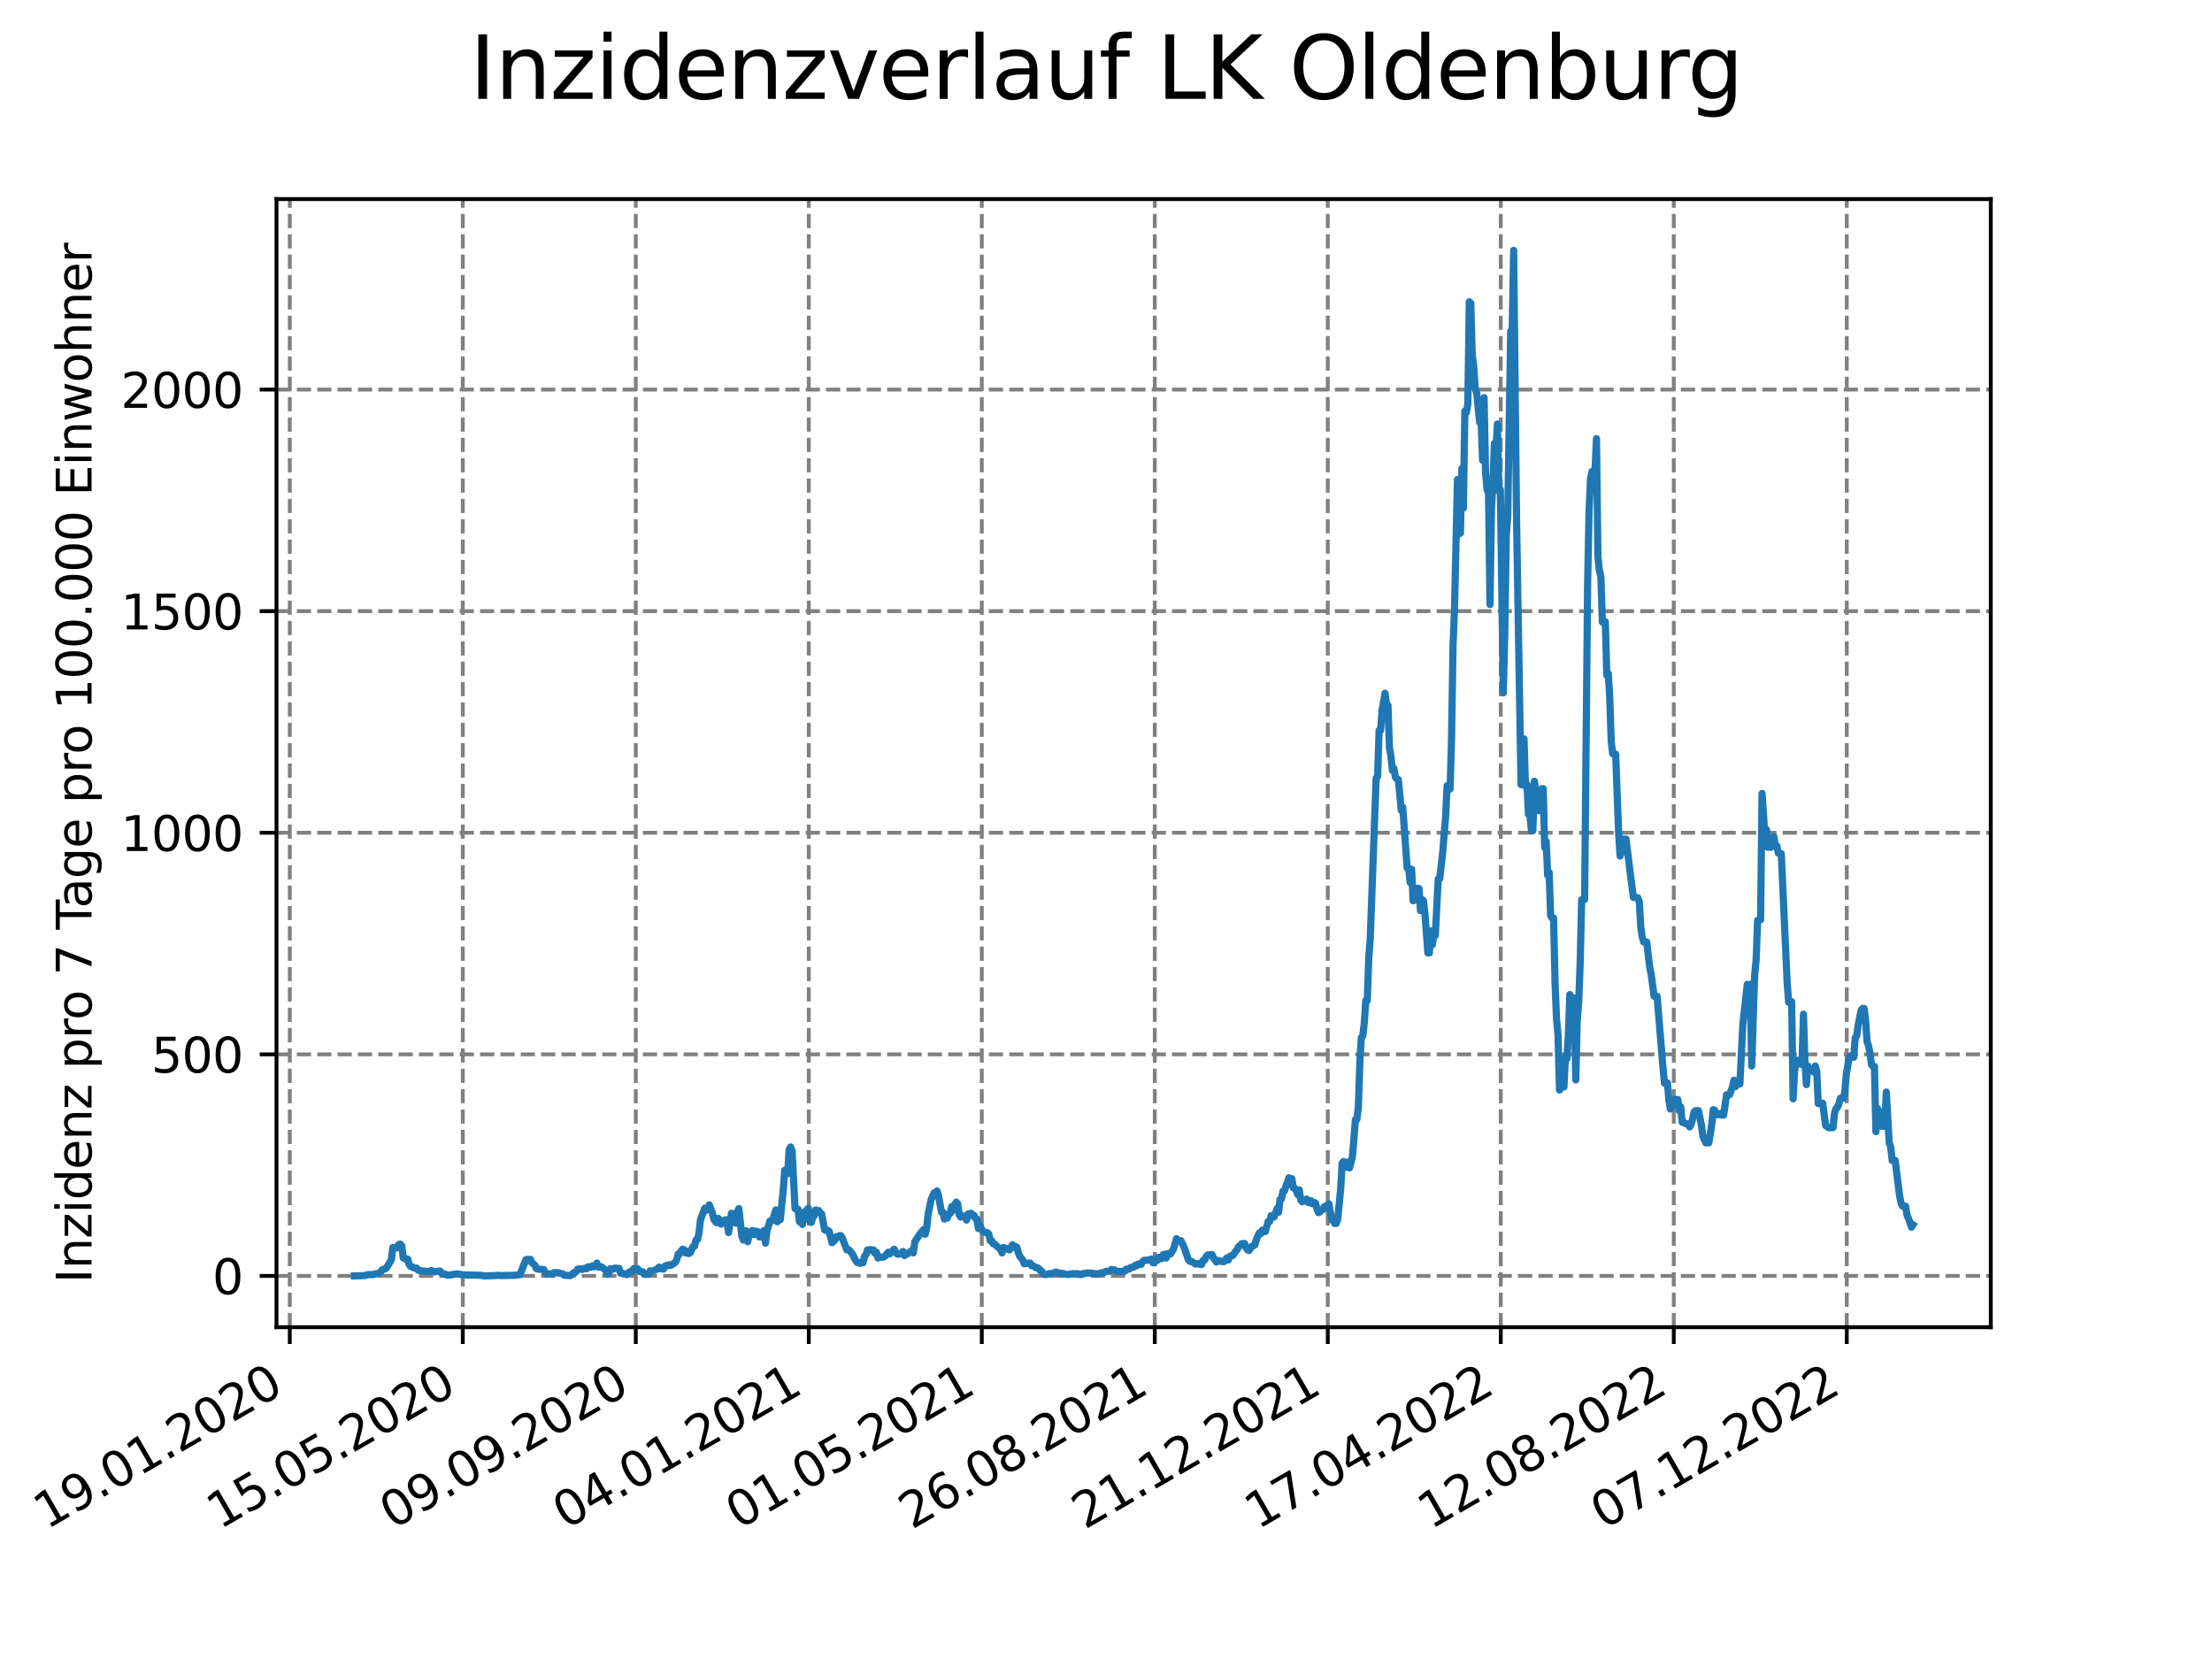 <?xml version="1.0" encoding="utf-8" standalone="no"?>
<!DOCTYPE svg PUBLIC "-//W3C//DTD SVG 1.1//EN"
  "http://www.w3.org/Graphics/SVG/1.1/DTD/svg11.dtd">
<svg xmlns:xlink="http://www.w3.org/1999/xlink" width="460.8pt" height="345.6pt" viewBox="0 0 460.8 345.6" xmlns="http://www.w3.org/2000/svg" version="1.1">
 <defs>
  <style type="text/css">*{stroke-linejoin: round; stroke-linecap: butt}</style>
 </defs>
 <g id="figure_1">
  <g id="patch_1">
   <path d="M 0 345.6 
L 460.8 345.6 
L 460.8 0 
L 0 0 
z
" style="fill: #ffffff"/>
  </g>
  <g id="axes_1">
   <g id="patch_2">
    <path d="M 57.6 276.48 
L 414.72 276.48 
L 414.72 41.472 
L 57.6 41.472 
z
" style="fill: #ffffff"/>
   </g>
   <g id="matplotlib.axis_1">
    <g id="xtick_1">
     <g id="line2d_1">
      <path d="M 60.37 276.48 
L 60.37 41.472 
" clip-path="url(#pdb3418c401)" style="fill: none; stroke-dasharray: 2.96,1.28; stroke-dashoffset: 0; stroke: #808080; stroke-width: 0.8"/>
     </g>
     <g id="line2d_2">
      <defs>
       <path id="md63523bc84" d="M 0 0 
L 0 3.5 
" style="stroke: #000000; stroke-width: 0.8"/>
      </defs>
      <g>
       <use xlink:href="#md63523bc84" x="60.37" y="276.48" style="stroke: #000000; stroke-width: 0.8"/>
      </g>
     </g>
     <g id="text_1">
      <!-- 19.01.2020 -->
      <g transform="translate(9.744 318.689) rotate(-30) scale(0.1 -0.1)">
       <defs>
        <path id="DejaVuSans-31" d="M 794 531 
L 1825 531 
L 1825 4091 
L 703 3866 
L 703 4441 
L 1819 4666 
L 2450 4666 
L 2450 531 
L 3481 531 
L 3481 0 
L 794 0 
L 794 531 
z
" transform="scale(0.016)"/>
        <path id="DejaVuSans-39" d="M 703 97 
L 703 672 
Q 941 559 1184 500 
Q 1428 441 1663 441 
Q 2288 441 2617 861 
Q 2947 1281 2994 2138 
Q 2813 1869 2534 1725 
Q 2256 1581 1919 1581 
Q 1219 1581 811 2004 
Q 403 2428 403 3163 
Q 403 3881 828 4315 
Q 1253 4750 1959 4750 
Q 2769 4750 3195 4129 
Q 3622 3509 3622 2328 
Q 3622 1225 3098 567 
Q 2575 -91 1691 -91 
Q 1453 -91 1209 -44 
Q 966 3 703 97 
z
M 1959 2075 
Q 2384 2075 2632 2365 
Q 2881 2656 2881 3163 
Q 2881 3666 2632 3958 
Q 2384 4250 1959 4250 
Q 1534 4250 1286 3958 
Q 1038 3666 1038 3163 
Q 1038 2656 1286 2365 
Q 1534 2075 1959 2075 
z
" transform="scale(0.016)"/>
        <path id="DejaVuSans-2e" d="M 684 794 
L 1344 794 
L 1344 0 
L 684 0 
L 684 794 
z
" transform="scale(0.016)"/>
        <path id="DejaVuSans-30" d="M 2034 4250 
Q 1547 4250 1301 3770 
Q 1056 3291 1056 2328 
Q 1056 1369 1301 889 
Q 1547 409 2034 409 
Q 2525 409 2770 889 
Q 3016 1369 3016 2328 
Q 3016 3291 2770 3770 
Q 2525 4250 2034 4250 
z
M 2034 4750 
Q 2819 4750 3233 4129 
Q 3647 3509 3647 2328 
Q 3647 1150 3233 529 
Q 2819 -91 2034 -91 
Q 1250 -91 836 529 
Q 422 1150 422 2328 
Q 422 3509 836 4129 
Q 1250 4750 2034 4750 
z
" transform="scale(0.016)"/>
        <path id="DejaVuSans-32" d="M 1228 531 
L 3431 531 
L 3431 0 
L 469 0 
L 469 531 
Q 828 903 1448 1529 
Q 2069 2156 2228 2338 
Q 2531 2678 2651 2914 
Q 2772 3150 2772 3378 
Q 2772 3750 2511 3984 
Q 2250 4219 1831 4219 
Q 1534 4219 1204 4116 
Q 875 4013 500 3803 
L 500 4441 
Q 881 4594 1212 4672 
Q 1544 4750 1819 4750 
Q 2544 4750 2975 4387 
Q 3406 4025 3406 3419 
Q 3406 3131 3298 2873 
Q 3191 2616 2906 2266 
Q 2828 2175 2409 1742 
Q 1991 1309 1228 531 
z
" transform="scale(0.016)"/>
       </defs>
       <use xlink:href="#DejaVuSans-31"/>
       <use xlink:href="#DejaVuSans-39" x="63.623"/>
       <use xlink:href="#DejaVuSans-2e" x="127.246"/>
       <use xlink:href="#DejaVuSans-30" x="159.033"/>
       <use xlink:href="#DejaVuSans-31" x="222.656"/>
       <use xlink:href="#DejaVuSans-2e" x="286.279"/>
       <use xlink:href="#DejaVuSans-32" x="318.066"/>
       <use xlink:href="#DejaVuSans-30" x="381.689"/>
       <use xlink:href="#DejaVuSans-32" x="445.312"/>
       <use xlink:href="#DejaVuSans-30" x="508.936"/>
      </g>
     </g>
    </g>
    <g id="xtick_2">
     <g id="line2d_3">
      <path d="M 96.408 276.48 
L 96.408 41.472 
" clip-path="url(#pdb3418c401)" style="fill: none; stroke-dasharray: 2.96,1.28; stroke-dashoffset: 0; stroke: #808080; stroke-width: 0.8"/>
     </g>
     <g id="line2d_4">
      <g>
       <use xlink:href="#md63523bc84" x="96.408" y="276.48" style="stroke: #000000; stroke-width: 0.8"/>
      </g>
     </g>
     <g id="text_2">
      <!-- 15.05.2020 -->
      <g transform="translate(45.783 318.689) rotate(-30) scale(0.1 -0.1)">
       <defs>
        <path id="DejaVuSans-35" d="M 691 4666 
L 3169 4666 
L 3169 4134 
L 1269 4134 
L 1269 2991 
Q 1406 3038 1543 3061 
Q 1681 3084 1819 3084 
Q 2600 3084 3056 2656 
Q 3513 2228 3513 1497 
Q 3513 744 3044 326 
Q 2575 -91 1722 -91 
Q 1428 -91 1123 -41 
Q 819 9 494 109 
L 494 744 
Q 775 591 1075 516 
Q 1375 441 1709 441 
Q 2250 441 2565 725 
Q 2881 1009 2881 1497 
Q 2881 1984 2565 2268 
Q 2250 2553 1709 2553 
Q 1456 2553 1204 2497 
Q 953 2441 691 2322 
L 691 4666 
z
" transform="scale(0.016)"/>
       </defs>
       <use xlink:href="#DejaVuSans-31"/>
       <use xlink:href="#DejaVuSans-35" x="63.623"/>
       <use xlink:href="#DejaVuSans-2e" x="127.246"/>
       <use xlink:href="#DejaVuSans-30" x="159.033"/>
       <use xlink:href="#DejaVuSans-35" x="222.656"/>
       <use xlink:href="#DejaVuSans-2e" x="286.279"/>
       <use xlink:href="#DejaVuSans-32" x="318.066"/>
       <use xlink:href="#DejaVuSans-30" x="381.689"/>
       <use xlink:href="#DejaVuSans-32" x="445.312"/>
       <use xlink:href="#DejaVuSans-30" x="508.936"/>
      </g>
     </g>
    </g>
    <g id="xtick_3">
     <g id="line2d_5">
      <path d="M 132.447 276.48 
L 132.447 41.472 
" clip-path="url(#pdb3418c401)" style="fill: none; stroke-dasharray: 2.96,1.28; stroke-dashoffset: 0; stroke: #808080; stroke-width: 0.8"/>
     </g>
     <g id="line2d_6">
      <g>
       <use xlink:href="#md63523bc84" x="132.447" y="276.48" style="stroke: #000000; stroke-width: 0.8"/>
      </g>
     </g>
     <g id="text_3">
      <!-- 09.09.2020 -->
      <g transform="translate(81.821 318.689) rotate(-30) scale(0.1 -0.1)">
       <use xlink:href="#DejaVuSans-30"/>
       <use xlink:href="#DejaVuSans-39" x="63.623"/>
       <use xlink:href="#DejaVuSans-2e" x="127.246"/>
       <use xlink:href="#DejaVuSans-30" x="159.033"/>
       <use xlink:href="#DejaVuSans-39" x="222.656"/>
       <use xlink:href="#DejaVuSans-2e" x="286.279"/>
       <use xlink:href="#DejaVuSans-32" x="318.066"/>
       <use xlink:href="#DejaVuSans-30" x="381.689"/>
       <use xlink:href="#DejaVuSans-32" x="445.312"/>
       <use xlink:href="#DejaVuSans-30" x="508.936"/>
      </g>
     </g>
    </g>
    <g id="xtick_4">
     <g id="line2d_7">
      <path d="M 168.485 276.48 
L 168.485 41.472 
" clip-path="url(#pdb3418c401)" style="fill: none; stroke-dasharray: 2.96,1.28; stroke-dashoffset: 0; stroke: #808080; stroke-width: 0.8"/>
     </g>
     <g id="line2d_8">
      <g>
       <use xlink:href="#md63523bc84" x="168.485" y="276.48" style="stroke: #000000; stroke-width: 0.8"/>
      </g>
     </g>
     <g id="text_4">
      <!-- 04.01.2021 -->
      <g transform="translate(117.86 318.689) rotate(-30) scale(0.1 -0.1)">
       <defs>
        <path id="DejaVuSans-34" d="M 2419 4116 
L 825 1625 
L 2419 1625 
L 2419 4116 
z
M 2253 4666 
L 3047 4666 
L 3047 1625 
L 3713 1625 
L 3713 1100 
L 3047 1100 
L 3047 0 
L 2419 0 
L 2419 1100 
L 313 1100 
L 313 1709 
L 2253 4666 
z
" transform="scale(0.016)"/>
       </defs>
       <use xlink:href="#DejaVuSans-30"/>
       <use xlink:href="#DejaVuSans-34" x="63.623"/>
       <use xlink:href="#DejaVuSans-2e" x="127.246"/>
       <use xlink:href="#DejaVuSans-30" x="159.033"/>
       <use xlink:href="#DejaVuSans-31" x="222.656"/>
       <use xlink:href="#DejaVuSans-2e" x="286.279"/>
       <use xlink:href="#DejaVuSans-32" x="318.066"/>
       <use xlink:href="#DejaVuSans-30" x="381.689"/>
       <use xlink:href="#DejaVuSans-32" x="445.312"/>
       <use xlink:href="#DejaVuSans-31" x="508.936"/>
      </g>
     </g>
    </g>
    <g id="xtick_5">
     <g id="line2d_9">
      <path d="M 204.524 276.48 
L 204.524 41.472 
" clip-path="url(#pdb3418c401)" style="fill: none; stroke-dasharray: 2.96,1.28; stroke-dashoffset: 0; stroke: #808080; stroke-width: 0.8"/>
     </g>
     <g id="line2d_10">
      <g>
       <use xlink:href="#md63523bc84" x="204.524" y="276.48" style="stroke: #000000; stroke-width: 0.8"/>
      </g>
     </g>
     <g id="text_5">
      <!-- 01.05.2021 -->
      <g transform="translate(153.898 318.689) rotate(-30) scale(0.1 -0.1)">
       <use xlink:href="#DejaVuSans-30"/>
       <use xlink:href="#DejaVuSans-31" x="63.623"/>
       <use xlink:href="#DejaVuSans-2e" x="127.246"/>
       <use xlink:href="#DejaVuSans-30" x="159.033"/>
       <use xlink:href="#DejaVuSans-35" x="222.656"/>
       <use xlink:href="#DejaVuSans-2e" x="286.279"/>
       <use xlink:href="#DejaVuSans-32" x="318.066"/>
       <use xlink:href="#DejaVuSans-30" x="381.689"/>
       <use xlink:href="#DejaVuSans-32" x="445.312"/>
       <use xlink:href="#DejaVuSans-31" x="508.936"/>
      </g>
     </g>
    </g>
    <g id="xtick_6">
     <g id="line2d_11">
      <path d="M 240.562 276.48 
L 240.562 41.472 
" clip-path="url(#pdb3418c401)" style="fill: none; stroke-dasharray: 2.96,1.28; stroke-dashoffset: 0; stroke: #808080; stroke-width: 0.8"/>
     </g>
     <g id="line2d_12">
      <g>
       <use xlink:href="#md63523bc84" x="240.562" y="276.48" style="stroke: #000000; stroke-width: 0.8"/>
      </g>
     </g>
     <g id="text_6">
      <!-- 26.08.2021 -->
      <g transform="translate(189.937 318.689) rotate(-30) scale(0.1 -0.1)">
       <defs>
        <path id="DejaVuSans-36" d="M 2113 2584 
Q 1688 2584 1439 2293 
Q 1191 2003 1191 1497 
Q 1191 994 1439 701 
Q 1688 409 2113 409 
Q 2538 409 2786 701 
Q 3034 994 3034 1497 
Q 3034 2003 2786 2293 
Q 2538 2584 2113 2584 
z
M 3366 4563 
L 3366 3988 
Q 3128 4100 2886 4159 
Q 2644 4219 2406 4219 
Q 1781 4219 1451 3797 
Q 1122 3375 1075 2522 
Q 1259 2794 1537 2939 
Q 1816 3084 2150 3084 
Q 2853 3084 3261 2657 
Q 3669 2231 3669 1497 
Q 3669 778 3244 343 
Q 2819 -91 2113 -91 
Q 1303 -91 875 529 
Q 447 1150 447 2328 
Q 447 3434 972 4092 
Q 1497 4750 2381 4750 
Q 2619 4750 2861 4703 
Q 3103 4656 3366 4563 
z
" transform="scale(0.016)"/>
        <path id="DejaVuSans-38" d="M 2034 2216 
Q 1584 2216 1326 1975 
Q 1069 1734 1069 1313 
Q 1069 891 1326 650 
Q 1584 409 2034 409 
Q 2484 409 2743 651 
Q 3003 894 3003 1313 
Q 3003 1734 2745 1975 
Q 2488 2216 2034 2216 
z
M 1403 2484 
Q 997 2584 770 2862 
Q 544 3141 544 3541 
Q 544 4100 942 4425 
Q 1341 4750 2034 4750 
Q 2731 4750 3128 4425 
Q 3525 4100 3525 3541 
Q 3525 3141 3298 2862 
Q 3072 2584 2669 2484 
Q 3125 2378 3379 2068 
Q 3634 1759 3634 1313 
Q 3634 634 3220 271 
Q 2806 -91 2034 -91 
Q 1263 -91 848 271 
Q 434 634 434 1313 
Q 434 1759 690 2068 
Q 947 2378 1403 2484 
z
M 1172 3481 
Q 1172 3119 1398 2916 
Q 1625 2713 2034 2713 
Q 2441 2713 2670 2916 
Q 2900 3119 2900 3481 
Q 2900 3844 2670 4047 
Q 2441 4250 2034 4250 
Q 1625 4250 1398 4047 
Q 1172 3844 1172 3481 
z
" transform="scale(0.016)"/>
       </defs>
       <use xlink:href="#DejaVuSans-32"/>
       <use xlink:href="#DejaVuSans-36" x="63.623"/>
       <use xlink:href="#DejaVuSans-2e" x="127.246"/>
       <use xlink:href="#DejaVuSans-30" x="159.033"/>
       <use xlink:href="#DejaVuSans-38" x="222.656"/>
       <use xlink:href="#DejaVuSans-2e" x="286.279"/>
       <use xlink:href="#DejaVuSans-32" x="318.066"/>
       <use xlink:href="#DejaVuSans-30" x="381.689"/>
       <use xlink:href="#DejaVuSans-32" x="445.312"/>
       <use xlink:href="#DejaVuSans-31" x="508.936"/>
      </g>
     </g>
    </g>
    <g id="xtick_7">
     <g id="line2d_13">
      <path d="M 276.601 276.48 
L 276.601 41.472 
" clip-path="url(#pdb3418c401)" style="fill: none; stroke-dasharray: 2.96,1.28; stroke-dashoffset: 0; stroke: #808080; stroke-width: 0.8"/>
     </g>
     <g id="line2d_14">
      <g>
       <use xlink:href="#md63523bc84" x="276.601" y="276.48" style="stroke: #000000; stroke-width: 0.8"/>
      </g>
     </g>
     <g id="text_7">
      <!-- 21.12.2021 -->
      <g transform="translate(225.975 318.689) rotate(-30) scale(0.1 -0.1)">
       <use xlink:href="#DejaVuSans-32"/>
       <use xlink:href="#DejaVuSans-31" x="63.623"/>
       <use xlink:href="#DejaVuSans-2e" x="127.246"/>
       <use xlink:href="#DejaVuSans-31" x="159.033"/>
       <use xlink:href="#DejaVuSans-32" x="222.656"/>
       <use xlink:href="#DejaVuSans-2e" x="286.279"/>
       <use xlink:href="#DejaVuSans-32" x="318.066"/>
       <use xlink:href="#DejaVuSans-30" x="381.689"/>
       <use xlink:href="#DejaVuSans-32" x="445.312"/>
       <use xlink:href="#DejaVuSans-31" x="508.936"/>
      </g>
     </g>
    </g>
    <g id="xtick_8">
     <g id="line2d_15">
      <path d="M 312.639 276.48 
L 312.639 41.472 
" clip-path="url(#pdb3418c401)" style="fill: none; stroke-dasharray: 2.96,1.28; stroke-dashoffset: 0; stroke: #808080; stroke-width: 0.8"/>
     </g>
     <g id="line2d_16">
      <g>
       <use xlink:href="#md63523bc84" x="312.639" y="276.48" style="stroke: #000000; stroke-width: 0.8"/>
      </g>
     </g>
     <g id="text_8">
      <!-- 17.04.2022 -->
      <g transform="translate(262.014 318.689) rotate(-30) scale(0.1 -0.1)">
       <defs>
        <path id="DejaVuSans-37" d="M 525 4666 
L 3525 4666 
L 3525 4397 
L 1831 0 
L 1172 0 
L 2766 4134 
L 525 4134 
L 525 4666 
z
" transform="scale(0.016)"/>
       </defs>
       <use xlink:href="#DejaVuSans-31"/>
       <use xlink:href="#DejaVuSans-37" x="63.623"/>
       <use xlink:href="#DejaVuSans-2e" x="127.246"/>
       <use xlink:href="#DejaVuSans-30" x="159.033"/>
       <use xlink:href="#DejaVuSans-34" x="222.656"/>
       <use xlink:href="#DejaVuSans-2e" x="286.279"/>
       <use xlink:href="#DejaVuSans-32" x="318.066"/>
       <use xlink:href="#DejaVuSans-30" x="381.689"/>
       <use xlink:href="#DejaVuSans-32" x="445.312"/>
       <use xlink:href="#DejaVuSans-32" x="508.936"/>
      </g>
     </g>
    </g>
    <g id="xtick_9">
     <g id="line2d_17">
      <path d="M 348.678 276.48 
L 348.678 41.472 
" clip-path="url(#pdb3418c401)" style="fill: none; stroke-dasharray: 2.96,1.28; stroke-dashoffset: 0; stroke: #808080; stroke-width: 0.8"/>
     </g>
     <g id="line2d_18">
      <g>
       <use xlink:href="#md63523bc84" x="348.678" y="276.48" style="stroke: #000000; stroke-width: 0.8"/>
      </g>
     </g>
     <g id="text_9">
      <!-- 12.08.2022 -->
      <g transform="translate(298.052 318.689) rotate(-30) scale(0.1 -0.1)">
       <use xlink:href="#DejaVuSans-31"/>
       <use xlink:href="#DejaVuSans-32" x="63.623"/>
       <use xlink:href="#DejaVuSans-2e" x="127.246"/>
       <use xlink:href="#DejaVuSans-30" x="159.033"/>
       <use xlink:href="#DejaVuSans-38" x="222.656"/>
       <use xlink:href="#DejaVuSans-2e" x="286.279"/>
       <use xlink:href="#DejaVuSans-32" x="318.066"/>
       <use xlink:href="#DejaVuSans-30" x="381.689"/>
       <use xlink:href="#DejaVuSans-32" x="445.312"/>
       <use xlink:href="#DejaVuSans-32" x="508.936"/>
      </g>
     </g>
    </g>
    <g id="xtick_10">
     <g id="line2d_19">
      <path d="M 384.716 276.48 
L 384.716 41.472 
" clip-path="url(#pdb3418c401)" style="fill: none; stroke-dasharray: 2.96,1.28; stroke-dashoffset: 0; stroke: #808080; stroke-width: 0.8"/>
     </g>
     <g id="line2d_20">
      <g>
       <use xlink:href="#md63523bc84" x="384.716" y="276.48" style="stroke: #000000; stroke-width: 0.8"/>
      </g>
     </g>
     <g id="text_10">
      <!-- 07.12.2022 -->
      <g transform="translate(334.091 318.689) rotate(-30) scale(0.1 -0.1)">
       <use xlink:href="#DejaVuSans-30"/>
       <use xlink:href="#DejaVuSans-37" x="63.623"/>
       <use xlink:href="#DejaVuSans-2e" x="127.246"/>
       <use xlink:href="#DejaVuSans-31" x="159.033"/>
       <use xlink:href="#DejaVuSans-32" x="222.656"/>
       <use xlink:href="#DejaVuSans-2e" x="286.279"/>
       <use xlink:href="#DejaVuSans-32" x="318.066"/>
       <use xlink:href="#DejaVuSans-30" x="381.689"/>
       <use xlink:href="#DejaVuSans-32" x="445.312"/>
       <use xlink:href="#DejaVuSans-32" x="508.936"/>
      </g>
     </g>
    </g>
   </g>
   <g id="matplotlib.axis_2">
    <g id="ytick_1">
     <g id="line2d_21">
      <path d="M 57.6 265.798 
L 414.72 265.798 
" clip-path="url(#pdb3418c401)" style="fill: none; stroke-dasharray: 2.96,1.28; stroke-dashoffset: 0; stroke: #808080; stroke-width: 0.8"/>
     </g>
     <g id="line2d_22">
      <defs>
       <path id="m50e5a3655a" d="M 0 0 
L -3.5 0 
" style="stroke: #000000; stroke-width: 0.8"/>
      </defs>
      <g>
       <use xlink:href="#m50e5a3655a" x="57.6" y="265.798" style="stroke: #000000; stroke-width: 0.8"/>
      </g>
     </g>
     <g id="text_11">
      <!-- 0 -->
      <g transform="translate(44.237 269.597) scale(0.1 -0.1)">
       <use xlink:href="#DejaVuSans-30"/>
      </g>
     </g>
    </g>
    <g id="ytick_2">
     <g id="line2d_23">
      <path d="M 57.6 219.638 
L 414.72 219.638 
" clip-path="url(#pdb3418c401)" style="fill: none; stroke-dasharray: 2.96,1.28; stroke-dashoffset: 0; stroke: #808080; stroke-width: 0.8"/>
     </g>
     <g id="line2d_24">
      <g>
       <use xlink:href="#m50e5a3655a" x="57.6" y="219.638" style="stroke: #000000; stroke-width: 0.8"/>
      </g>
     </g>
     <g id="text_12">
      <!-- 500 -->
      <g transform="translate(31.512 223.437) scale(0.1 -0.1)">
       <use xlink:href="#DejaVuSans-35"/>
       <use xlink:href="#DejaVuSans-30" x="63.623"/>
       <use xlink:href="#DejaVuSans-30" x="127.246"/>
      </g>
     </g>
    </g>
    <g id="ytick_3">
     <g id="line2d_25">
      <path d="M 57.6 173.478 
L 414.72 173.478 
" clip-path="url(#pdb3418c401)" style="fill: none; stroke-dasharray: 2.96,1.28; stroke-dashoffset: 0; stroke: #808080; stroke-width: 0.8"/>
     </g>
     <g id="line2d_26">
      <g>
       <use xlink:href="#m50e5a3655a" x="57.6" y="173.478" style="stroke: #000000; stroke-width: 0.8"/>
      </g>
     </g>
     <g id="text_13">
      <!-- 1000 -->
      <g transform="translate(25.15 177.277) scale(0.1 -0.1)">
       <use xlink:href="#DejaVuSans-31"/>
       <use xlink:href="#DejaVuSans-30" x="63.623"/>
       <use xlink:href="#DejaVuSans-30" x="127.246"/>
       <use xlink:href="#DejaVuSans-30" x="190.869"/>
      </g>
     </g>
    </g>
    <g id="ytick_4">
     <g id="line2d_27">
      <path d="M 57.6 127.317 
L 414.72 127.317 
" clip-path="url(#pdb3418c401)" style="fill: none; stroke-dasharray: 2.96,1.28; stroke-dashoffset: 0; stroke: #808080; stroke-width: 0.8"/>
     </g>
     <g id="line2d_28">
      <g>
       <use xlink:href="#m50e5a3655a" x="57.6" y="127.317" style="stroke: #000000; stroke-width: 0.8"/>
      </g>
     </g>
     <g id="text_14">
      <!-- 1500 -->
      <g transform="translate(25.15 131.117) scale(0.1 -0.1)">
       <use xlink:href="#DejaVuSans-31"/>
       <use xlink:href="#DejaVuSans-35" x="63.623"/>
       <use xlink:href="#DejaVuSans-30" x="127.246"/>
       <use xlink:href="#DejaVuSans-30" x="190.869"/>
      </g>
     </g>
    </g>
    <g id="ytick_5">
     <g id="line2d_29">
      <path d="M 57.6 81.157 
L 414.72 81.157 
" clip-path="url(#pdb3418c401)" style="fill: none; stroke-dasharray: 2.96,1.28; stroke-dashoffset: 0; stroke: #808080; stroke-width: 0.8"/>
     </g>
     <g id="line2d_30">
      <g>
       <use xlink:href="#m50e5a3655a" x="57.6" y="81.157" style="stroke: #000000; stroke-width: 0.8"/>
      </g>
     </g>
     <g id="text_15">
      <!-- 2000 -->
      <g transform="translate(25.15 84.956) scale(0.1 -0.1)">
       <use xlink:href="#DejaVuSans-32"/>
       <use xlink:href="#DejaVuSans-30" x="63.623"/>
       <use xlink:href="#DejaVuSans-30" x="127.246"/>
       <use xlink:href="#DejaVuSans-30" x="190.869"/>
      </g>
     </g>
    </g>
    <g id="text_16">
     <!-- Inzidenz pro 7 Tage pro 100.000 Einwohner -->
     <g transform="translate(19.07 267.301) rotate(-90) scale(0.1 -0.1)">
      <defs>
       <path id="DejaVuSans-49" d="M 628 4666 
L 1259 4666 
L 1259 0 
L 628 0 
L 628 4666 
z
" transform="scale(0.016)"/>
       <path id="DejaVuSans-6e" d="M 3513 2113 
L 3513 0 
L 2938 0 
L 2938 2094 
Q 2938 2591 2744 2837 
Q 2550 3084 2163 3084 
Q 1697 3084 1428 2787 
Q 1159 2491 1159 1978 
L 1159 0 
L 581 0 
L 581 3500 
L 1159 3500 
L 1159 2956 
Q 1366 3272 1645 3428 
Q 1925 3584 2291 3584 
Q 2894 3584 3203 3211 
Q 3513 2838 3513 2113 
z
" transform="scale(0.016)"/>
       <path id="DejaVuSans-7a" d="M 353 3500 
L 3084 3500 
L 3084 2975 
L 922 459 
L 3084 459 
L 3084 0 
L 275 0 
L 275 525 
L 2438 3041 
L 353 3041 
L 353 3500 
z
" transform="scale(0.016)"/>
       <path id="DejaVuSans-69" d="M 603 3500 
L 1178 3500 
L 1178 0 
L 603 0 
L 603 3500 
z
M 603 4863 
L 1178 4863 
L 1178 4134 
L 603 4134 
L 603 4863 
z
" transform="scale(0.016)"/>
       <path id="DejaVuSans-64" d="M 2906 2969 
L 2906 4863 
L 3481 4863 
L 3481 0 
L 2906 0 
L 2906 525 
Q 2725 213 2448 61 
Q 2172 -91 1784 -91 
Q 1150 -91 751 415 
Q 353 922 353 1747 
Q 353 2572 751 3078 
Q 1150 3584 1784 3584 
Q 2172 3584 2448 3432 
Q 2725 3281 2906 2969 
z
M 947 1747 
Q 947 1113 1208 752 
Q 1469 391 1925 391 
Q 2381 391 2643 752 
Q 2906 1113 2906 1747 
Q 2906 2381 2643 2742 
Q 2381 3103 1925 3103 
Q 1469 3103 1208 2742 
Q 947 2381 947 1747 
z
" transform="scale(0.016)"/>
       <path id="DejaVuSans-65" d="M 3597 1894 
L 3597 1613 
L 953 1613 
Q 991 1019 1311 708 
Q 1631 397 2203 397 
Q 2534 397 2845 478 
Q 3156 559 3463 722 
L 3463 178 
Q 3153 47 2828 -22 
Q 2503 -91 2169 -91 
Q 1331 -91 842 396 
Q 353 884 353 1716 
Q 353 2575 817 3079 
Q 1281 3584 2069 3584 
Q 2775 3584 3186 3129 
Q 3597 2675 3597 1894 
z
M 3022 2063 
Q 3016 2534 2758 2815 
Q 2500 3097 2075 3097 
Q 1594 3097 1305 2825 
Q 1016 2553 972 2059 
L 3022 2063 
z
" transform="scale(0.016)"/>
       <path id="DejaVuSans-20" transform="scale(0.016)"/>
       <path id="DejaVuSans-70" d="M 1159 525 
L 1159 -1331 
L 581 -1331 
L 581 3500 
L 1159 3500 
L 1159 2969 
Q 1341 3281 1617 3432 
Q 1894 3584 2278 3584 
Q 2916 3584 3314 3078 
Q 3713 2572 3713 1747 
Q 3713 922 3314 415 
Q 2916 -91 2278 -91 
Q 1894 -91 1617 61 
Q 1341 213 1159 525 
z
M 3116 1747 
Q 3116 2381 2855 2742 
Q 2594 3103 2138 3103 
Q 1681 3103 1420 2742 
Q 1159 2381 1159 1747 
Q 1159 1113 1420 752 
Q 1681 391 2138 391 
Q 2594 391 2855 752 
Q 3116 1113 3116 1747 
z
" transform="scale(0.016)"/>
       <path id="DejaVuSans-72" d="M 2631 2963 
Q 2534 3019 2420 3045 
Q 2306 3072 2169 3072 
Q 1681 3072 1420 2755 
Q 1159 2438 1159 1844 
L 1159 0 
L 581 0 
L 581 3500 
L 1159 3500 
L 1159 2956 
Q 1341 3275 1631 3429 
Q 1922 3584 2338 3584 
Q 2397 3584 2469 3576 
Q 2541 3569 2628 3553 
L 2631 2963 
z
" transform="scale(0.016)"/>
       <path id="DejaVuSans-6f" d="M 1959 3097 
Q 1497 3097 1228 2736 
Q 959 2375 959 1747 
Q 959 1119 1226 758 
Q 1494 397 1959 397 
Q 2419 397 2687 759 
Q 2956 1122 2956 1747 
Q 2956 2369 2687 2733 
Q 2419 3097 1959 3097 
z
M 1959 3584 
Q 2709 3584 3137 3096 
Q 3566 2609 3566 1747 
Q 3566 888 3137 398 
Q 2709 -91 1959 -91 
Q 1206 -91 779 398 
Q 353 888 353 1747 
Q 353 2609 779 3096 
Q 1206 3584 1959 3584 
z
" transform="scale(0.016)"/>
       <path id="DejaVuSans-54" d="M -19 4666 
L 3928 4666 
L 3928 4134 
L 2272 4134 
L 2272 0 
L 1638 0 
L 1638 4134 
L -19 4134 
L -19 4666 
z
" transform="scale(0.016)"/>
       <path id="DejaVuSans-61" d="M 2194 1759 
Q 1497 1759 1228 1600 
Q 959 1441 959 1056 
Q 959 750 1161 570 
Q 1363 391 1709 391 
Q 2188 391 2477 730 
Q 2766 1069 2766 1631 
L 2766 1759 
L 2194 1759 
z
M 3341 1997 
L 3341 0 
L 2766 0 
L 2766 531 
Q 2569 213 2275 61 
Q 1981 -91 1556 -91 
Q 1019 -91 701 211 
Q 384 513 384 1019 
Q 384 1609 779 1909 
Q 1175 2209 1959 2209 
L 2766 2209 
L 2766 2266 
Q 2766 2663 2505 2880 
Q 2244 3097 1772 3097 
Q 1472 3097 1187 3025 
Q 903 2953 641 2809 
L 641 3341 
Q 956 3463 1253 3523 
Q 1550 3584 1831 3584 
Q 2591 3584 2966 3190 
Q 3341 2797 3341 1997 
z
" transform="scale(0.016)"/>
       <path id="DejaVuSans-67" d="M 2906 1791 
Q 2906 2416 2648 2759 
Q 2391 3103 1925 3103 
Q 1463 3103 1205 2759 
Q 947 2416 947 1791 
Q 947 1169 1205 825 
Q 1463 481 1925 481 
Q 2391 481 2648 825 
Q 2906 1169 2906 1791 
z
M 3481 434 
Q 3481 -459 3084 -895 
Q 2688 -1331 1869 -1331 
Q 1566 -1331 1297 -1286 
Q 1028 -1241 775 -1147 
L 775 -588 
Q 1028 -725 1275 -790 
Q 1522 -856 1778 -856 
Q 2344 -856 2625 -561 
Q 2906 -266 2906 331 
L 2906 616 
Q 2728 306 2450 153 
Q 2172 0 1784 0 
Q 1141 0 747 490 
Q 353 981 353 1791 
Q 353 2603 747 3093 
Q 1141 3584 1784 3584 
Q 2172 3584 2450 3431 
Q 2728 3278 2906 2969 
L 2906 3500 
L 3481 3500 
L 3481 434 
z
" transform="scale(0.016)"/>
       <path id="DejaVuSans-45" d="M 628 4666 
L 3578 4666 
L 3578 4134 
L 1259 4134 
L 1259 2753 
L 3481 2753 
L 3481 2222 
L 1259 2222 
L 1259 531 
L 3634 531 
L 3634 0 
L 628 0 
L 628 4666 
z
" transform="scale(0.016)"/>
       <path id="DejaVuSans-77" d="M 269 3500 
L 844 3500 
L 1563 769 
L 2278 3500 
L 2956 3500 
L 3675 769 
L 4391 3500 
L 4966 3500 
L 4050 0 
L 3372 0 
L 2619 2869 
L 1863 0 
L 1184 0 
L 269 3500 
z
" transform="scale(0.016)"/>
       <path id="DejaVuSans-68" d="M 3513 2113 
L 3513 0 
L 2938 0 
L 2938 2094 
Q 2938 2591 2744 2837 
Q 2550 3084 2163 3084 
Q 1697 3084 1428 2787 
Q 1159 2491 1159 1978 
L 1159 0 
L 581 0 
L 581 4863 
L 1159 4863 
L 1159 2956 
Q 1366 3272 1645 3428 
Q 1925 3584 2291 3584 
Q 2894 3584 3203 3211 
Q 3513 2838 3513 2113 
z
" transform="scale(0.016)"/>
      </defs>
      <use xlink:href="#DejaVuSans-49"/>
      <use xlink:href="#DejaVuSans-6e" x="29.492"/>
      <use xlink:href="#DejaVuSans-7a" x="92.871"/>
      <use xlink:href="#DejaVuSans-69" x="145.361"/>
      <use xlink:href="#DejaVuSans-64" x="173.145"/>
      <use xlink:href="#DejaVuSans-65" x="236.621"/>
      <use xlink:href="#DejaVuSans-6e" x="298.145"/>
      <use xlink:href="#DejaVuSans-7a" x="361.523"/>
      <use xlink:href="#DejaVuSans-20" x="414.014"/>
      <use xlink:href="#DejaVuSans-70" x="445.801"/>
      <use xlink:href="#DejaVuSans-72" x="509.277"/>
      <use xlink:href="#DejaVuSans-6f" x="548.141"/>
      <use xlink:href="#DejaVuSans-20" x="609.322"/>
      <use xlink:href="#DejaVuSans-37" x="641.109"/>
      <use xlink:href="#DejaVuSans-20" x="704.732"/>
      <use xlink:href="#DejaVuSans-54" x="736.52"/>
      <use xlink:href="#DejaVuSans-61" x="781.104"/>
      <use xlink:href="#DejaVuSans-67" x="842.383"/>
      <use xlink:href="#DejaVuSans-65" x="905.859"/>
      <use xlink:href="#DejaVuSans-20" x="967.383"/>
      <use xlink:href="#DejaVuSans-70" x="999.17"/>
      <use xlink:href="#DejaVuSans-72" x="1062.646"/>
      <use xlink:href="#DejaVuSans-6f" x="1101.51"/>
      <use xlink:href="#DejaVuSans-20" x="1162.691"/>
      <use xlink:href="#DejaVuSans-31" x="1194.479"/>
      <use xlink:href="#DejaVuSans-30" x="1258.102"/>
      <use xlink:href="#DejaVuSans-30" x="1321.725"/>
      <use xlink:href="#DejaVuSans-2e" x="1385.348"/>
      <use xlink:href="#DejaVuSans-30" x="1417.135"/>
      <use xlink:href="#DejaVuSans-30" x="1480.758"/>
      <use xlink:href="#DejaVuSans-30" x="1544.381"/>
      <use xlink:href="#DejaVuSans-20" x="1608.004"/>
      <use xlink:href="#DejaVuSans-45" x="1639.791"/>
      <use xlink:href="#DejaVuSans-69" x="1702.975"/>
      <use xlink:href="#DejaVuSans-6e" x="1730.758"/>
      <use xlink:href="#DejaVuSans-77" x="1794.137"/>
      <use xlink:href="#DejaVuSans-6f" x="1875.924"/>
      <use xlink:href="#DejaVuSans-68" x="1937.105"/>
      <use xlink:href="#DejaVuSans-6e" x="2000.484"/>
      <use xlink:href="#DejaVuSans-65" x="2063.863"/>
      <use xlink:href="#DejaVuSans-72" x="2125.387"/>
     </g>
    </g>
   </g>
   <g id="line2d_31">
    <path d="M 73.833 265.798 
L 75.989 265.727 
L 76.605 265.516 
L 77.837 265.516 
L 78.145 265.375 
L 78.761 265.304 
L 79.377 264.881 
L 79.685 264.458 
L 80.301 264.317 
L 80.609 263.964 
L 81.533 262.412 
L 81.841 259.873 
L 82.765 259.944 
L 83.073 259.238 
L 83.381 259.168 
L 83.689 259.52 
L 83.997 262.06 
L 84.305 262.06 
L 84.613 262.412 
L 84.921 262.271 
L 85.23 263.4 
L 85.538 263.823 
L 85.846 263.893 
L 86.154 264.105 
L 86.77 264.176 
L 87.078 264.599 
L 88.31 264.81 
L 89.542 264.881 
L 89.85 264.669 
L 90.466 264.951 
L 91.39 264.81 
L 91.698 264.81 
L 92.006 265.234 
L 92.93 265.516 
L 93.238 265.657 
L 93.854 265.586 
L 95.086 265.375 
L 95.702 265.445 
L 96.626 265.586 
L 100.015 265.657 
L 100.939 265.798 
L 103.095 265.727 
L 103.711 265.657 
L 104.327 265.727 
L 107.407 265.657 
L 108.331 265.516 
L 109.563 262.412 
L 109.871 262.342 
L 110.179 262.412 
L 110.487 262.342 
L 110.795 263.047 
L 111.411 263.541 
L 111.719 264.246 
L 112.027 264.387 
L 113.259 264.458 
L 113.567 265.092 
L 113.876 265.445 
L 114.492 265.375 
L 115.108 265.375 
L 115.416 265.092 
L 115.724 265.163 
L 116.032 265.092 
L 117.264 265.375 
L 117.572 265.657 
L 118.804 265.727 
L 119.112 265.516 
L 119.42 265.163 
L 119.728 265.163 
L 120.036 264.881 
L 120.344 264.387 
L 120.96 264.317 
L 121.268 264.458 
L 121.884 264.176 
L 122.192 264.317 
L 122.5 263.893 
L 123.116 263.964 
L 123.424 263.682 
L 123.732 263.893 
L 124.04 263.823 
L 124.348 263.118 
L 124.656 263.964 
L 125.272 263.893 
L 126.196 264.599 
L 126.504 265.445 
L 126.812 265.304 
L 127.12 264.317 
L 127.736 264.387 
L 128.044 264.176 
L 128.969 264.246 
L 129.277 265.234 
L 129.893 265.304 
L 130.509 265.516 
L 130.817 265.304 
L 131.125 264.951 
L 131.741 264.81 
L 132.049 264.246 
L 132.357 264.317 
L 132.665 264.246 
L 132.973 264.458 
L 133.281 264.881 
L 133.897 264.951 
L 134.205 265.445 
L 135.129 265.445 
L 135.437 264.74 
L 135.745 264.881 
L 136.977 264.317 
L 137.285 263.964 
L 137.593 264.317 
L 137.901 264.246 
L 138.209 264.387 
L 138.517 263.752 
L 138.825 263.611 
L 139.133 263.682 
L 139.441 263.47 
L 139.749 263.611 
L 140.673 262.977 
L 140.981 262.412 
L 141.289 261.213 
L 141.597 261.213 
L 141.905 260.578 
L 142.213 260.226 
L 142.521 260.367 
L 142.83 261.002 
L 143.138 260.649 
L 143.446 261.143 
L 143.754 261.002 
L 144.37 259.661 
L 144.678 259.591 
L 144.986 258.321 
L 145.294 258.18 
L 145.602 256.981 
L 145.91 254.16 
L 146.834 251.691 
L 147.142 252.114 
L 147.45 251.762 
L 147.758 250.986 
L 148.374 252.608 
L 148.682 253.948 
L 148.99 254.442 
L 149.298 254.724 
L 149.606 253.807 
L 149.914 254.089 
L 150.222 255.006 
L 150.53 254.795 
L 150.838 254.724 
L 151.146 254.089 
L 151.454 254.301 
L 151.762 256.77 
L 152.378 252.749 
L 152.686 252.961 
L 153.302 254.795 
L 153.61 252.397 
L 153.918 251.762 
L 154.534 257.475 
L 154.842 258.321 
L 155.15 256.417 
L 155.458 256.417 
L 155.766 258.674 
L 156.074 257.193 
L 156.382 257.052 
L 156.69 256.346 
L 156.999 257.193 
L 157.307 256.487 
L 157.615 256.487 
L 157.923 256.629 
L 158.231 257.687 
L 158.539 257.687 
L 158.847 257.334 
L 159.155 256.346 
L 159.463 258.956 
L 159.771 256.417 
L 160.387 254.372 
L 160.695 254.372 
L 161.003 254.089 
L 161.619 252.044 
L 161.927 254.513 
L 162.235 253.878 
L 162.543 254.089 
L 163.159 247.953 
L 163.467 243.792 
L 163.775 244.426 
L 164.083 244.497 
L 164.391 239.489 
L 164.699 238.925 
L 165.007 239.771 
L 165.623 251.762 
L 165.931 251.973 
L 166.239 251.903 
L 166.547 254.513 
L 166.855 253.455 
L 167.163 255.077 
L 167.471 252.538 
L 167.779 252.397 
L 168.395 251.691 
L 168.703 254.372 
L 169.011 254.654 
L 169.319 253.596 
L 169.627 253.243 
L 169.935 252.044 
L 170.243 252.185 
L 170.551 252.185 
L 170.859 252.679 
L 171.167 252.89 
L 171.784 256.205 
L 172.092 256.346 
L 172.4 256.276 
L 172.708 256.487 
L 173.324 258.886 
L 173.94 258.321 
L 174.248 257.616 
L 174.556 257.687 
L 174.864 257.404 
L 175.172 257.404 
L 175.48 257.969 
L 176.404 260.367 
L 176.712 260.296 
L 177.02 260.508 
L 177.636 261.354 
L 178.252 262.624 
L 178.56 262.977 
L 178.868 262.977 
L 179.176 263.188 
L 179.484 262.977 
L 179.792 263.047 
L 180.1 261.707 
L 180.408 261.354 
L 180.716 260.367 
L 181.024 260.508 
L 181.332 260.296 
L 181.64 260.508 
L 181.948 260.367 
L 182.256 261.072 
L 182.564 260.861 
L 182.872 262.06 
L 183.18 261.777 
L 183.488 261.919 
L 184.104 261.848 
L 184.412 261.636 
L 185.028 260.861 
L 185.336 261.213 
L 186.261 260.226 
L 186.569 260.861 
L 186.877 261.213 
L 187.185 261.284 
L 187.493 261.143 
L 187.801 261.143 
L 188.109 260.719 
L 188.417 261.566 
L 188.725 261.284 
L 189.033 261.213 
L 189.957 260.508 
L 190.265 261.002 
L 190.573 258.674 
L 191.805 256.84 
L 192.421 256.135 
L 192.729 257.122 
L 193.037 255.853 
L 193.345 252.961 
L 193.961 249.928 
L 194.577 248.517 
L 194.885 248.376 
L 195.193 248.094 
L 195.501 249.011 
L 196.117 252.467 
L 196.425 252.538 
L 196.733 253.948 
L 197.041 253.666 
L 197.349 253.737 
L 197.657 252.82 
L 197.965 252.749 
L 198.273 251.339 
L 198.581 252.114 
L 198.889 250.986 
L 199.197 250.422 
L 199.505 250.774 
L 199.813 253.031 
L 200.121 253.525 
L 200.43 253.243 
L 200.738 253.455 
L 201.046 253.455 
L 201.354 254.16 
L 201.662 252.89 
L 201.97 253.172 
L 202.278 252.749 
L 202.586 253.243 
L 202.894 253.172 
L 203.202 253.807 
L 203.51 253.948 
L 203.818 255.923 
L 204.126 255.288 
L 204.742 256.558 
L 205.05 256.699 
L 205.666 256.77 
L 205.974 257.052 
L 206.282 258.462 
L 206.59 258.462 
L 206.898 259.097 
L 207.206 259.168 
L 208.438 260.296 
L 208.746 261.002 
L 209.054 259.873 
L 210.286 260.367 
L 210.902 259.309 
L 211.21 259.803 
L 211.518 259.661 
L 211.826 259.803 
L 212.134 261.002 
L 212.442 261.707 
L 213.058 262.483 
L 213.366 263.259 
L 213.982 263.188 
L 214.599 263.118 
L 214.907 263.682 
L 215.215 263.682 
L 215.831 264.105 
L 216.139 264.105 
L 216.447 264.317 
L 216.755 264.74 
L 217.063 264.881 
L 217.371 265.375 
L 217.679 265.516 
L 218.295 265.445 
L 218.603 265.304 
L 219.219 265.304 
L 219.835 265.022 
L 220.143 265.022 
L 220.759 265.304 
L 221.067 265.234 
L 222.299 265.516 
L 223.531 265.304 
L 223.839 265.375 
L 224.455 265.304 
L 225.071 265.516 
L 225.687 265.304 
L 226.611 265.163 
L 227.535 265.234 
L 228.459 265.375 
L 229.076 265.304 
L 229.384 265.163 
L 230 265.092 
L 230.308 264.881 
L 230.924 264.81 
L 231.232 264.81 
L 231.54 264.458 
L 231.848 264.599 
L 232.156 264.528 
L 232.464 264.81 
L 233.08 264.881 
L 234.312 264.81 
L 234.62 264.387 
L 235.236 264.387 
L 235.544 264.034 
L 236.16 263.964 
L 236.468 263.611 
L 236.776 263.682 
L 237.084 263.329 
L 237.7 263.4 
L 238.008 262.835 
L 238.316 262.553 
L 239.548 262.483 
L 239.856 262.271 
L 240.164 263.047 
L 240.472 263.047 
L 240.78 262.483 
L 241.088 262.553 
L 241.396 261.919 
L 242.012 262.201 
L 242.32 261.354 
L 242.628 261.284 
L 242.936 262.06 
L 243.244 261.143 
L 243.861 261.213 
L 244.477 260.155 
L 245.093 258.039 
L 245.401 258.462 
L 246.017 258.462 
L 246.633 259.732 
L 247.557 262.412 
L 247.865 262.765 
L 248.173 262.765 
L 249.097 263.329 
L 249.713 263.188 
L 250.021 263.4 
L 250.329 263.4 
L 250.637 262.553 
L 250.945 262.483 
L 251.253 261.777 
L 251.561 261.425 
L 251.869 261.495 
L 252.177 261.354 
L 252.485 261.354 
L 252.793 262.06 
L 253.409 262.906 
L 253.717 262.553 
L 254.333 262.765 
L 254.949 262.835 
L 255.565 262.06 
L 255.873 262.483 
L 256.181 261.707 
L 256.489 261.566 
L 256.797 261.566 
L 257.413 260.649 
L 257.721 260.367 
L 258.03 259.661 
L 258.338 259.52 
L 258.646 259.097 
L 259.262 259.027 
L 259.57 259.873 
L 259.878 260.367 
L 260.186 260.508 
L 260.802 259.591 
L 261.11 259.52 
L 261.418 259.309 
L 261.726 258.18 
L 262.342 256.84 
L 262.65 256.981 
L 262.958 256.276 
L 263.266 256.346 
L 263.574 256.558 
L 264.19 254.442 
L 264.498 254.442 
L 264.806 253.243 
L 265.114 253.525 
L 265.422 253.525 
L 266.038 251.762 
L 266.346 252.538 
L 266.654 249.857 
L 266.962 249.716 
L 267.27 248.165 
L 267.578 248.094 
L 268.502 245.343 
L 268.81 245.625 
L 269.118 245.555 
L 269.426 247.459 
L 269.734 247.53 
L 270.042 248.024 
L 270.35 248.87 
L 270.658 247.883 
L 270.966 249.998 
L 271.274 250.351 
L 272.199 249.787 
L 272.507 250.492 
L 272.815 250.563 
L 273.123 250.14 
L 273.431 250.774 
L 273.739 250.492 
L 274.047 250.633 
L 274.355 251.903 
L 274.663 252.608 
L 274.971 252.467 
L 275.279 251.973 
L 275.587 251.973 
L 275.895 251.339 
L 276.203 251.339 
L 276.819 250.774 
L 277.435 254.16 
L 277.743 253.666 
L 278.051 254.865 
L 278.359 254.865 
L 278.667 254.019 
L 279.283 247.741 
L 279.591 242.31 
L 279.899 241.958 
L 280.207 243.157 
L 280.515 243.157 
L 280.823 242.099 
L 281.131 243.298 
L 281.747 240.9 
L 282.363 233.212 
L 282.671 233.141 
L 282.979 230.531 
L 283.287 221.08 
L 283.595 216.143 
L 283.903 215.72 
L 284.211 213.039 
L 284.519 208.455 
L 284.827 208.455 
L 285.135 199.568 
L 285.443 195.547 
L 286.676 162.115 
L 286.984 161.762 
L 287.292 152.17 
L 287.6 152.17 
L 287.908 148.008 
L 288.524 144.411 
L 288.832 146.739 
L 289.14 146.95 
L 289.448 155.767 
L 289.756 157.53 
L 290.064 160.492 
L 290.372 160.069 
L 290.68 161.903 
L 290.988 162.256 
L 291.296 162.397 
L 291.912 168.815 
L 292.22 168.181 
L 293.144 180.876 
L 293.452 180.876 
L 293.76 183.839 
L 294.068 181.088 
L 294.376 187.648 
L 294.684 187.506 
L 294.992 186.731 
L 295.3 185.038 
L 295.608 185.108 
L 295.916 189.693 
L 296.224 187.365 
L 296.532 187.648 
L 296.84 190.398 
L 297.456 198.51 
L 297.764 198.51 
L 298.072 193.925 
L 298.38 196.817 
L 298.688 194.701 
L 298.996 194.912 
L 299.612 183.063 
L 299.92 183.063 
L 300.536 177.632 
L 301.153 170.085 
L 301.461 163.666 
L 301.769 164.442 
L 302.077 164.372 
L 302.385 153.721 
L 302.693 134.536 
L 303.001 126.778 
L 303.617 99.905 
L 303.925 111.261 
L 304.233 111.049 
L 304.541 97.577 
L 304.849 105.83 
L 305.157 85.657 
L 305.465 85.939 
L 305.773 84.176 
L 306.081 62.875 
L 306.389 63.157 
L 306.697 73.878 
L 307.005 76.417 
L 307.313 81.002 
L 307.621 81.848 
L 308.237 87.985 
L 308.545 87.914 
L 308.853 95.884 
L 309.161 82.836 
L 309.469 98.424 
L 309.777 102.021 
L 310.085 102.656 
L 310.393 125.931 
L 310.701 105.9 
L 311.009 100.61 
L 311.317 92.358 
L 311.625 94.051 
L 311.933 88.337 
L 312.241 102.303 
L 312.549 102.021 
L 313.165 144.34 
L 313.473 131.856 
L 313.781 111.472 
L 314.089 107.24 
L 314.705 69.012 
L 315.013 69.082 
L 315.321 52.154 
L 315.938 109.145 
L 316.862 163.455 
L 317.17 163.455 
L 317.478 153.933 
L 317.786 163.807 
L 318.094 163.384 
L 318.402 169.662 
L 318.71 169.873 
L 319.018 173.047 
L 319.326 173.047 
L 319.634 162.75 
L 319.942 165.007 
L 320.25 166.347 
L 320.558 168.886 
L 320.866 164.724 
L 321.174 164.301 
L 321.482 164.301 
L 321.79 176.574 
L 322.098 175.304 
L 322.406 182.358 
L 322.714 181.723 
L 323.022 190.751 
L 323.33 191.245 
L 323.638 191.245 
L 323.946 204.787 
L 324.254 212.334 
L 324.562 215.508 
L 324.87 227.075 
L 325.178 226.441 
L 325.794 226.441 
L 326.102 220.304 
L 326.41 220.586 
L 326.718 215.579 
L 327.026 207.185 
L 327.334 207.961 
L 327.95 207.89 
L 328.258 224.959 
L 328.566 212.616 
L 328.874 208.666 
L 329.182 200.485 
L 329.49 187.436 
L 330.107 187.365 
L 330.723 122.123 
L 331.031 106.464 
L 331.339 99.693 
L 331.647 98.212 
L 331.955 98.353 
L 332.263 98.353 
L 332.571 91.37 
L 332.879 116.057 
L 333.187 118.878 
L 333.495 120.148 
L 333.803 129.599 
L 334.419 129.529 
L 334.727 140.673 
L 335.035 140.32 
L 335.343 145.398 
L 335.651 154.568 
L 335.959 157.036 
L 336.575 157.107 
L 337.191 173.541 
L 337.499 178.337 
L 337.807 177.068 
L 338.115 174.811 
L 338.731 174.811 
L 339.655 182.287 
L 340.271 186.942 
L 341.195 187.013 
L 341.503 187.859 
L 341.811 193.22 
L 342.119 195.265 
L 342.427 196.253 
L 343.043 196.253 
L 343.659 201.472 
L 343.967 202.953 
L 344.584 207.538 
L 345.2 207.538 
L 346.432 222.42 
L 346.74 225.665 
L 347.356 225.594 
L 347.664 229.262 
L 347.972 231.025 
L 348.28 229.191 
L 348.588 230.39 
L 348.896 229.05 
L 349.512 229.05 
L 349.82 231.378 
L 350.128 230.602 
L 350.436 233.776 
L 350.744 233.776 
L 351.052 234.058 
L 351.668 234.129 
L 351.976 234.763 
L 352.284 234.199 
L 352.592 233.141 
L 352.9 231.66 
L 353.208 231.378 
L 353.824 231.378 
L 354.44 234.411 
L 354.748 236.738 
L 355.364 238.078 
L 355.98 238.078 
L 356.596 234.199 
L 356.904 231.166 
L 357.212 231.307 
L 357.52 232.224 
L 358.136 232.224 
L 358.444 231.942 
L 358.753 232.295 
L 359.061 232.295 
L 359.677 228.063 
L 360.293 228.063 
L 360.909 226.441 
L 361.217 225.03 
L 361.525 226.37 
L 361.833 225.806 
L 362.449 225.806 
L 363.065 213.392 
L 363.989 205.069 
L 364.605 205.069 
L 364.913 222.068 
L 365.529 203.024 
L 365.837 199.92 
L 366.145 191.738 
L 366.761 191.597 
L 367.069 165.289 
L 367.685 174.387 
L 367.993 172.836 
L 368.301 176.503 
L 368.609 176.433 
L 368.917 176.503 
L 369.225 175.657 
L 369.533 174.317 
L 369.841 176.292 
L 370.149 176.221 
L 370.457 177.702 
L 370.765 177.844 
L 371.073 177.844 
L 372.305 204.858 
L 372.613 208.807 
L 373.23 208.666 
L 373.538 228.909 
L 373.846 223.126 
L 374.154 221.151 
L 374.462 220.868 
L 374.77 221.644 
L 375.386 221.715 
L 375.694 211.276 
L 376.002 221.292 
L 376.31 225.947 
L 376.618 222.068 
L 376.926 222.914 
L 377.542 222.984 
L 377.85 223.337 
L 378.158 222.068 
L 378.466 223.196 
L 378.774 229.897 
L 379.39 229.826 
L 379.698 229.826 
L 380.314 234.481 
L 380.93 234.904 
L 381.854 234.904 
L 382.162 231.942 
L 382.47 230.955 
L 382.778 230.673 
L 383.086 229.897 
L 383.394 228.768 
L 384.01 228.768 
L 384.318 227.428 
L 384.626 223.76 
L 385.242 220.163 
L 385.858 220.234 
L 386.166 220.234 
L 386.474 216.213 
L 386.782 215.79 
L 387.09 213.533 
L 387.707 210.43 
L 388.015 210.077 
L 388.323 210.077 
L 388.631 212.475 
L 388.939 216.989 
L 389.247 217.836 
L 389.555 219.387 
L 389.863 221.785 
L 390.171 222.138 
L 390.479 222.138 
L 390.787 235.751 
L 391.095 230.884 
L 391.403 231.448 
L 391.711 234.27 
L 392.019 234.622 
L 392.635 234.622 
L 392.943 227.499 
L 393.559 238.078 
L 393.867 238.925 
L 394.175 241.746 
L 394.791 241.746 
L 395.715 249.082 
L 396.023 250.633 
L 396.331 251.268 
L 396.947 251.268 
L 397.255 253.102 
L 397.871 254.583 
L 398.179 255.641 
L 398.487 255.147 
L 398.487 255.147 
" clip-path="url(#pdb3418c401)" style="fill: none; stroke: #1f77b4; stroke-width: 1.5; stroke-linecap: square"/>
   </g>
   <g id="patch_3">
    <path d="M 57.6 276.48 
L 57.6 41.472 
" style="fill: none; stroke: #000000; stroke-width: 0.8; stroke-linejoin: miter; stroke-linecap: square"/>
   </g>
   <g id="patch_4">
    <path d="M 414.72 276.48 
L 414.72 41.472 
" style="fill: none; stroke: #000000; stroke-width: 0.8; stroke-linejoin: miter; stroke-linecap: square"/>
   </g>
   <g id="patch_5">
    <path d="M 57.6 276.48 
L 414.72 276.48 
" style="fill: none; stroke: #000000; stroke-width: 0.8; stroke-linejoin: miter; stroke-linecap: square"/>
   </g>
   <g id="patch_6">
    <path d="M 57.6 41.472 
L 414.72 41.472 
" style="fill: none; stroke: #000000; stroke-width: 0.8; stroke-linejoin: miter; stroke-linecap: square"/>
   </g>
  </g>
  <g id="text_17">
   <!-- Inzidenzverlauf LK Oldenburg -->
   <g transform="translate(97.836 20.589) scale(0.18 -0.18)">
    <defs>
     <path id="DejaVuSans-76" d="M 191 3500 
L 800 3500 
L 1894 563 
L 2988 3500 
L 3597 3500 
L 2284 0 
L 1503 0 
L 191 3500 
z
" transform="scale(0.016)"/>
     <path id="DejaVuSans-6c" d="M 603 4863 
L 1178 4863 
L 1178 0 
L 603 0 
L 603 4863 
z
" transform="scale(0.016)"/>
     <path id="DejaVuSans-75" d="M 544 1381 
L 544 3500 
L 1119 3500 
L 1119 1403 
Q 1119 906 1312 657 
Q 1506 409 1894 409 
Q 2359 409 2629 706 
Q 2900 1003 2900 1516 
L 2900 3500 
L 3475 3500 
L 3475 0 
L 2900 0 
L 2900 538 
Q 2691 219 2414 64 
Q 2138 -91 1772 -91 
Q 1169 -91 856 284 
Q 544 659 544 1381 
z
M 1991 3584 
L 1991 3584 
z
" transform="scale(0.016)"/>
     <path id="DejaVuSans-66" d="M 2375 4863 
L 2375 4384 
L 1825 4384 
Q 1516 4384 1395 4259 
Q 1275 4134 1275 3809 
L 1275 3500 
L 2222 3500 
L 2222 3053 
L 1275 3053 
L 1275 0 
L 697 0 
L 697 3053 
L 147 3053 
L 147 3500 
L 697 3500 
L 697 3744 
Q 697 4328 969 4595 
Q 1241 4863 1831 4863 
L 2375 4863 
z
" transform="scale(0.016)"/>
     <path id="DejaVuSans-4c" d="M 628 4666 
L 1259 4666 
L 1259 531 
L 3531 531 
L 3531 0 
L 628 0 
L 628 4666 
z
" transform="scale(0.016)"/>
     <path id="DejaVuSans-4b" d="M 628 4666 
L 1259 4666 
L 1259 2694 
L 3353 4666 
L 4166 4666 
L 1850 2491 
L 4331 0 
L 3500 0 
L 1259 2247 
L 1259 0 
L 628 0 
L 628 4666 
z
" transform="scale(0.016)"/>
     <path id="DejaVuSans-4f" d="M 2522 4238 
Q 1834 4238 1429 3725 
Q 1025 3213 1025 2328 
Q 1025 1447 1429 934 
Q 1834 422 2522 422 
Q 3209 422 3611 934 
Q 4013 1447 4013 2328 
Q 4013 3213 3611 3725 
Q 3209 4238 2522 4238 
z
M 2522 4750 
Q 3503 4750 4090 4092 
Q 4678 3434 4678 2328 
Q 4678 1225 4090 567 
Q 3503 -91 2522 -91 
Q 1538 -91 948 565 
Q 359 1222 359 2328 
Q 359 3434 948 4092 
Q 1538 4750 2522 4750 
z
" transform="scale(0.016)"/>
     <path id="DejaVuSans-62" d="M 3116 1747 
Q 3116 2381 2855 2742 
Q 2594 3103 2138 3103 
Q 1681 3103 1420 2742 
Q 1159 2381 1159 1747 
Q 1159 1113 1420 752 
Q 1681 391 2138 391 
Q 2594 391 2855 752 
Q 3116 1113 3116 1747 
z
M 1159 2969 
Q 1341 3281 1617 3432 
Q 1894 3584 2278 3584 
Q 2916 3584 3314 3078 
Q 3713 2572 3713 1747 
Q 3713 922 3314 415 
Q 2916 -91 2278 -91 
Q 1894 -91 1617 61 
Q 1341 213 1159 525 
L 1159 0 
L 581 0 
L 581 4863 
L 1159 4863 
L 1159 2969 
z
" transform="scale(0.016)"/>
    </defs>
    <use xlink:href="#DejaVuSans-49"/>
    <use xlink:href="#DejaVuSans-6e" x="29.492"/>
    <use xlink:href="#DejaVuSans-7a" x="92.871"/>
    <use xlink:href="#DejaVuSans-69" x="145.361"/>
    <use xlink:href="#DejaVuSans-64" x="173.145"/>
    <use xlink:href="#DejaVuSans-65" x="236.621"/>
    <use xlink:href="#DejaVuSans-6e" x="298.145"/>
    <use xlink:href="#DejaVuSans-7a" x="361.523"/>
    <use xlink:href="#DejaVuSans-76" x="414.014"/>
    <use xlink:href="#DejaVuSans-65" x="473.193"/>
    <use xlink:href="#DejaVuSans-72" x="534.717"/>
    <use xlink:href="#DejaVuSans-6c" x="575.83"/>
    <use xlink:href="#DejaVuSans-61" x="603.613"/>
    <use xlink:href="#DejaVuSans-75" x="664.893"/>
    <use xlink:href="#DejaVuSans-66" x="728.271"/>
    <use xlink:href="#DejaVuSans-20" x="763.477"/>
    <use xlink:href="#DejaVuSans-4c" x="795.264"/>
    <use xlink:href="#DejaVuSans-4b" x="850.977"/>
    <use xlink:href="#DejaVuSans-20" x="916.553"/>
    <use xlink:href="#DejaVuSans-4f" x="948.34"/>
    <use xlink:href="#DejaVuSans-6c" x="1027.051"/>
    <use xlink:href="#DejaVuSans-64" x="1054.834"/>
    <use xlink:href="#DejaVuSans-65" x="1118.311"/>
    <use xlink:href="#DejaVuSans-6e" x="1179.834"/>
    <use xlink:href="#DejaVuSans-62" x="1243.213"/>
    <use xlink:href="#DejaVuSans-75" x="1306.689"/>
    <use xlink:href="#DejaVuSans-72" x="1370.068"/>
    <use xlink:href="#DejaVuSans-67" x="1409.432"/>
   </g>
  </g>
 </g>
 <defs>
  <clipPath id="pdb3418c401">
   <rect x="57.6" y="41.472" width="357.12" height="235.008"/>
  </clipPath>
 </defs>
</svg>
